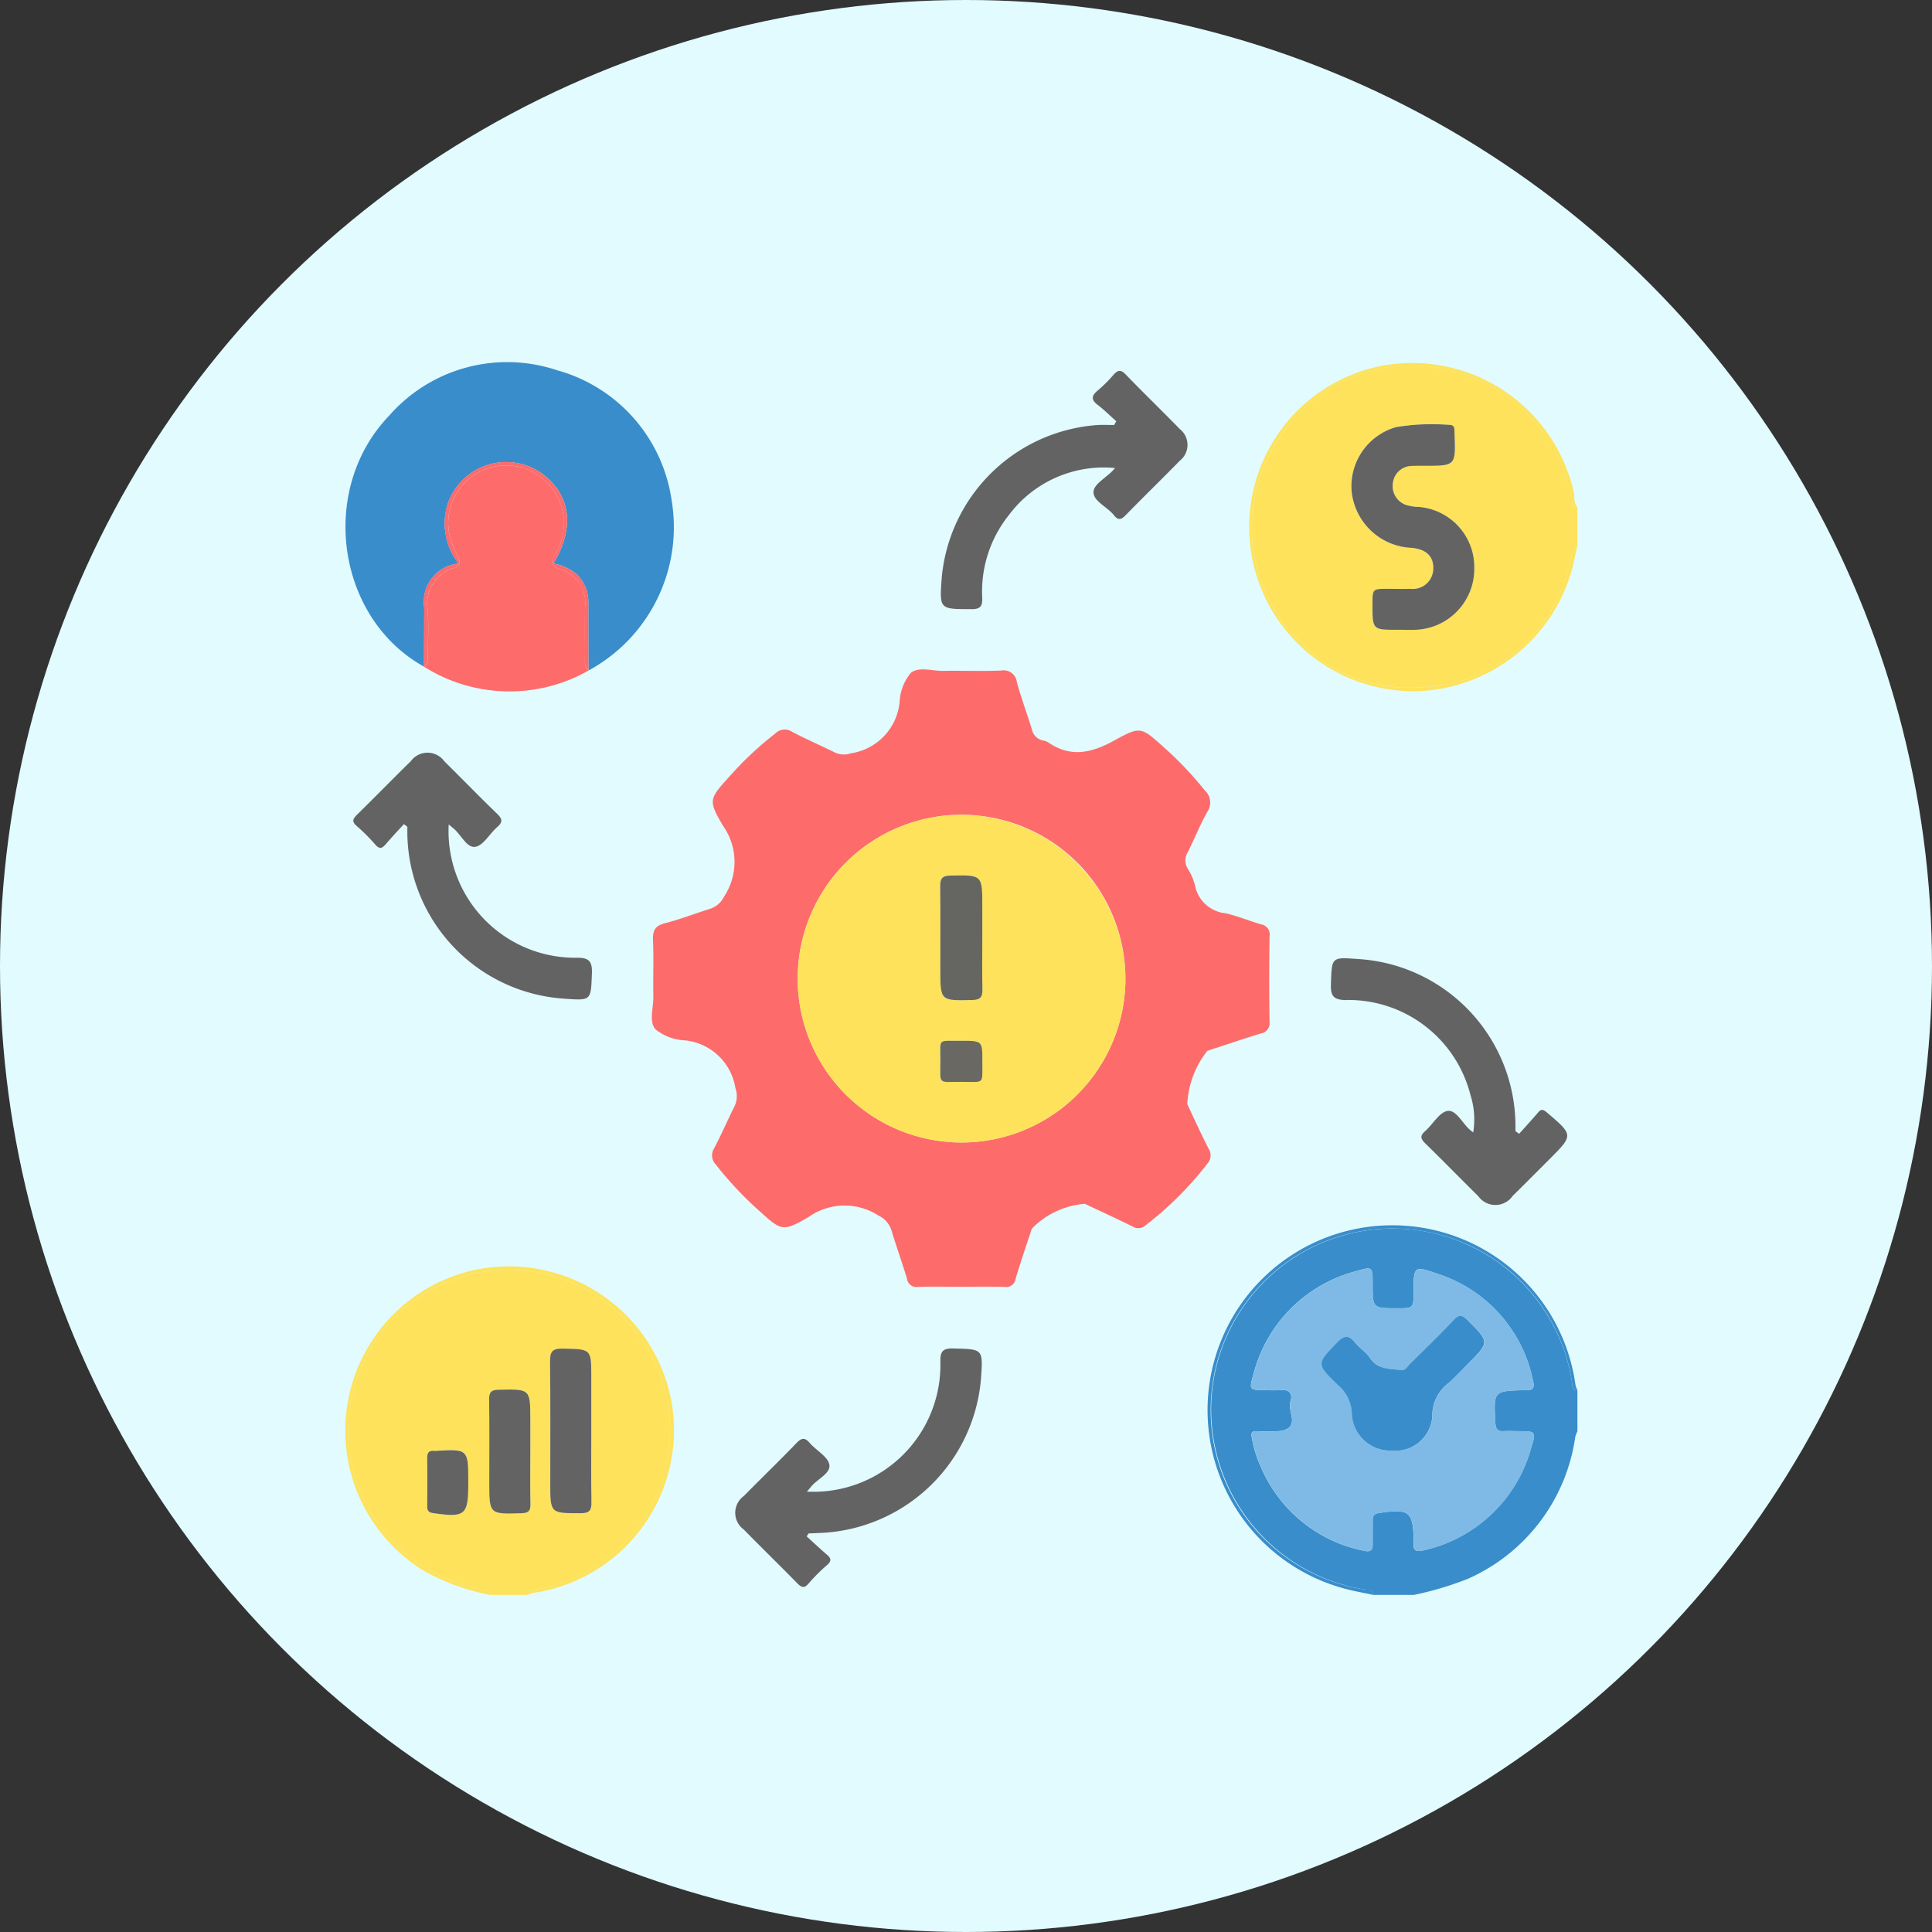 <svg xmlns="http://www.w3.org/2000/svg" xmlns:xlink="http://www.w3.org/1999/xlink" width="112" height="112" viewBox="0 0 112 112">
  <rect x="0" y="0" width="112" height="112" fill="#333333" stroke="none"/>
  <defs>
    <clipPath id="clip-path">
      <rect id="Rectángulo_300788" data-name="Rectángulo 300788" width="71.445" height="71.459" fill="none"/>
    </clipPath>
  </defs>
  <g id="Grupo_886469" data-name="Grupo 886469" transform="translate(-393 -3433)">
    <circle id="Elipse_6594" data-name="Elipse 6594" cx="56" cy="56" r="56" transform="translate(393 3433)" fill="#e1fbff"/>
    <g id="Grupo_886053" data-name="Grupo 886053" transform="translate(413 3454)">
      <g id="Grupo_886053-2" data-name="Grupo 886053" clip-path="url(#clip-path)">
        <path id="Trazado_600728" data-name="Trazado 600728" d="M370.068,9.1a9.382,9.382,0,0,0-8.258-7.627,8.88,8.88,0,0,0-8.094,3.33,9.238,9.238,0,0,0,.443,12.455,8.735,8.735,0,0,0,6.96,2.806,9.127,9.127,0,0,0,8.43-5.833,8.542,8.542,0,0,0,.508-1.807c.045-.218-.039-.545.34-.58V9.614c-.356-.01-.3-.311-.33-.511m-9.016,7.616c-.347.02-.7,0-1.045,0-1.5.006-1.5.006-1.494-1.468,0-.9,0-.9.881-.905.441,0,.883.009,1.324,0a1.187,1.187,0,0,0,1.32-1.132c.03-.746-.4-1.169-1.265-1.245a3.646,3.646,0,0,1-3.47-3.3,3.567,3.567,0,0,1,2.569-3.695,12.574,12.574,0,0,1,3.118-.129.24.24,0,0,1,.271.249c.005.093.006.186.009.278.07,1.841.07,1.84-1.758,1.842-.232,0-.465,0-.7.007a1.119,1.119,0,0,0-1.121,1.036,1.151,1.151,0,0,0,.874,1.256,2.534,2.534,0,0,0,.546.083,3.5,3.5,0,0,1,3.306,3.547,3.536,3.536,0,0,1-3.368,3.573" transform="translate(-298.952 -1.214)" fill="#fee25b"/>
        <path id="Trazado_600729" data-name="Trazado 600729" d="M358.566.312a9.52,9.52,0,0,0,2.151,18.905,9.643,9.643,0,0,0,8.478-7.066c.105-.446.2-.894.3-1.341-.379.035-.3.362-.34.581a8.544,8.544,0,0,1-.508,1.807,9.128,9.128,0,0,1-8.43,5.833,8.735,8.735,0,0,1-6.96-2.806,9.238,9.238,0,0,1-.443-12.455,8.88,8.88,0,0,1,8.094-3.33,9.381,9.381,0,0,1,8.258,7.627c.034.2-.026.5.33.511-.232-.246-.146-.575-.207-.861a9.6,9.6,0,0,0-10.725-7.4" transform="translate(-298.054 -0.177)" fill="#fee25b"/>
        <path id="Trazado_600730" data-name="Trazado 600730" d="M12.207,370.39a9.333,9.333,0,0,0-.109-18.4A9.3,9.3,0,0,0,1.288,361.9a9.422,9.422,0,0,0,7.453,8.441c.258.056.638-.059.719.368h2.232c.013-.359.312-.283.515-.32m1.467-13.959c1.679.03,1.679,0,1.679,1.66v3.061c0,1.391-.016,2.783.009,4.174.008.461-.1.645-.606.646-1.782,0-1.782.025-1.782-1.753,0-2.342.015-4.684-.012-7.026-.006-.548.1-.772.712-.761m-5.455,7.832c0,1.83-.182,1.974-2.042,1.7-.285-.042-.338-.169-.337-.408,0-.93.008-1.859,0-2.789,0-.294.1-.439.4-.409a.454.454,0,0,0,.07,0c1.908-.111,1.908-.111,1.908,1.834Zm3.092,1.706c-1.871.06-1.871.072-1.871-1.8,0-1.6.013-3.2-.008-4.8-.006-.423.125-.549.551-.559,1.836-.041,1.836-.055,1.836,1.769v1.877c0,1-.015,1.993.007,2.989.009.394-.124.506-.515.518" transform="translate(-1.074 -299.251)" fill="#fee25b"/>
        <path id="Trazado_600731" data-name="Trazado 600731" d="M18.97,358.568a9.581,9.581,0,0,0-11.544-7.877,9.53,9.53,0,0,0-2.738,17.488,13.221,13.221,0,0,0,3.7,1.33c-.081-.427-.46-.312-.719-.368A9.422,9.422,0,0,1,.214,360.7a9.3,9.3,0,0,1,10.81-9.914,9.333,9.333,0,0,1,.109,18.4c-.2.037-.5-.038-.515.32a1,1,0,0,1,.246-.111,9.53,9.53,0,0,0,8.106-10.829" transform="translate(0 -298.049)" fill="#fee25b"/>
        <path id="Trazado_600732" data-name="Trazado 600732" d="M356.9,347.867a1.578,1.578,0,0,1,.121-.31v-2.372c-.359-.013-.283-.312-.32-.515a10.524,10.524,0,0,0-20.867.64,10.57,10.57,0,0,0,8.813,11.414c.2.03.5-.04.515.319h2.372a18.385,18.385,0,0,0,3.164-.946,10.627,10.627,0,0,0,6.2-8.231m-9.371,6.115a.632.632,0,0,0,0-.07c-.033-1.718-.236-1.873-2.006-1.618-.318.046-.372.2-.369.464.005.442-.009.884,0,1.325.01.38-.138.491-.511.4a8.238,8.238,0,0,1-6.023-4.979,6.7,6.7,0,0,1-.469-1.553c-.1-.41.116-.4.3-.4a8.118,8.118,0,0,0,1.392-.017c1.145-.217.35-1.132.542-1.7.137-.4-.026-.728-.568-.665a7.277,7.277,0,0,1-.836.005c-.989,0-1.007-.006-.737-.931a8.3,8.3,0,0,1,5.957-5.969c.943-.277.948-.261.949.711,0,1.443,0,1.443,1.414,1.441.959,0,.959,0,.96-.957,0-1.485.015-1.523,1.417-1.031a8.2,8.2,0,0,1,5.51,6.209c.085.353.025.548-.377.526-.046,0-.093,0-.139,0-1.781.052-1.772.052-1.671,1.886.019.351.117.517.486.491.278-.019.558,0,.837,0,1.024,0,1.058.012.744,1a8.34,8.34,0,0,1-6.194,5.9c-.487.126-.657.01-.613-.471" transform="translate(-285.576 -285.584)" fill="#398dcb"/>
        <path id="Trazado_600733" data-name="Trazado 600733" d="M343.437,355.588a10.525,10.525,0,1,1,3.413-20.771,10.459,10.459,0,0,1,8.64,8.717c.037.2-.039.5.32.515a1.656,1.656,0,0,1-.114-.32A10.714,10.714,0,1,0,342.537,355.6c.468.116.943.2,1.415.3-.013-.359-.312-.289-.515-.319" transform="translate(-284.365 -284.448)" fill="#398dcb"/>
        <path id="Trazado_600734" data-name="Trazado 600734" d="M151.251,146.86c-.425-.851-.827-1.714-1.228-2.576a5.388,5.388,0,0,1,1.153-3.081,5.378,5.378,0,0,1,.527-.18c.86-.281,1.716-.574,2.581-.837a.6.6,0,0,0,.508-.681c-.027-1.65-.024-3.3,0-4.95a.592.592,0,0,0-.489-.694c-.692-.2-1.36-.482-2.058-.642a2.008,2.008,0,0,1-1.783-1.646,3.289,3.289,0,0,0-.42-.952.884.884,0,0,1-.006-.916c.4-.787.72-1.614,1.155-2.378a.949.949,0,0,0-.151-1.231,20.974,20.974,0,0,0-2.4-2.523c-1.284-1.145-1.325-1.215-2.828-.383-1.3.723-2.525,1.03-3.841.129a.913.913,0,0,0-.324-.121.821.821,0,0,1-.636-.652c-.281-.908-.613-1.8-.868-2.717a.768.768,0,0,0-.906-.682c-1.113.048-2.231,0-3.346.02-.646.011-1.442-.262-1.894.115a2.861,2.861,0,0,0-.653,1.713,3.327,3.327,0,0,1-2.826,2.95,1.231,1.231,0,0,1-.923-.047c-.833-.409-1.686-.78-2.506-1.213a.755.755,0,0,0-.936.1,19.779,19.779,0,0,0-2.643,2.472c-1.19,1.322-1.29,1.382-.41,2.876a3.641,3.641,0,0,1,.066,4.126,1.37,1.37,0,0,1-.787.694c-.885.278-1.753.616-2.65.847-.569.146-.7.429-.679.975.044,1.091,0,2.184.019,3.276.012.645-.266,1.441.12,1.892a2.914,2.914,0,0,0,1.718.643,3.3,3.3,0,0,1,2.921,2.774,1.374,1.374,0,0,1-.055,1.053c-.406.809-.763,1.642-1.186,2.442a.752.752,0,0,0,.108.934,20.108,20.108,0,0,0,2.473,2.643c1.319,1.19,1.37,1.278,2.882.407a3.609,3.609,0,0,1,4.062-.1,1.429,1.429,0,0,1,.749.823c.289.954.627,1.894.914,2.848a.55.55,0,0,0,.635.468c.836-.026,1.673-.008,2.51-.008s1.674-.017,2.51.008a.548.548,0,0,0,.638-.463c.291-.978.62-1.944.942-2.913a4.812,4.812,0,0,1,3.074-1.441c.108.041.209.1.314.15.818.387,1.642.761,2.451,1.165a.617.617,0,0,0,.751-.067,19.542,19.542,0,0,0,3.592-3.582.71.71,0,0,0,.058-.875m-14.35-.345a9.5,9.5,0,1,1,9.536-9.473,9.5,9.5,0,0,1-9.536,9.473" transform="translate(-101.194 -101.275)" fill="#fe6b6b"/>
        <path id="Trazado_600735" data-name="Trazado 600735" d="M19.08,7.971A9.168,9.168,0,0,0,12.434.462,9.094,9.094,0,0,0,2.708,3.1C-1.4,7.37-.35,14.833,4.733,17.648q.006-1.709.012-3.417a2.228,2.228,0,0,1,2-2.56,3.742,3.742,0,0,1-.655-3.409,3.576,3.576,0,0,1,5.884-1.472c1.3,1.238,1.405,2.978.257,4.884a2.751,2.751,0,0,1,1.386.656,2.193,2.193,0,0,1,.64,1.569c0,1.325,0,2.65.007,3.975a9.452,9.452,0,0,0,4.816-9.9" transform="translate(-0.15 -0.001)" fill="#398dcb"/>
        <path id="Trazado_600736" data-name="Trazado 600736" d="M39.985,51.1c-.01-.93-.013-1.86,0-2.789A2.041,2.041,0,0,0,38.5,46.062c-.612-.185-.432-.527-.236-.9a3.353,3.353,0,0,0-4.218-4.819,3.325,3.325,0,0,0-1.879,3.913,6.046,6.046,0,0,0,.454,1.092c.157.311.086.545-.253.659a2.133,2.133,0,0,0-1.5,2.442c.049.834.018,1.673,0,2.51,0,.269.054.569-.222.764a9.285,9.285,0,0,0,9.531.227c-.256-.24-.193-.558-.2-.852" transform="translate(-26.067 -34.074)" fill="#fe6b6b"/>
        <path id="Trazado_600737" data-name="Trazado 600737" d="M39.533,45.227a2.752,2.752,0,0,0-1.387-.656c1.148-1.906,1.043-3.646-.257-4.884A3.576,3.576,0,0,0,32,41.159a3.742,3.742,0,0,0,.655,3.409,2.228,2.228,0,0,0-2,2.56q-.005,1.709-.012,3.417c.276-.2.217-.5.222-.764.014-.837.044-1.676,0-2.51a2.133,2.133,0,0,1,1.5-2.442c.339-.114.41-.348.253-.659a6.035,6.035,0,0,1-.454-1.092,3.325,3.325,0,0,1,1.879-3.913,3.353,3.353,0,0,1,4.218,4.819c-.2.375-.377.717.235.9a2.041,2.041,0,0,1,1.484,2.245c-.012.93-.009,1.859,0,2.789,0,.294-.06.612.2.852,0-1.325-.012-2.65-.007-3.975a2.193,2.193,0,0,0-.64-1.569" transform="translate(-26.066 -32.897)" fill="#fe6b6b"/>
        <path id="Trazado_600738" data-name="Trazado 600738" d="M163.938,382.32c-.651-.017-.764.21-.752.793a7.356,7.356,0,0,1-7.738,7.507c.138-.161.195-.226.249-.292.358-.439,1.135-.762,1.054-1.262-.076-.469-.759-.826-1.137-1.265-.289-.334-.477-.3-.772.007-1,1.037-2.038,2.039-3.049,3.066a1.2,1.2,0,0,0-.012,1.939c1.027,1.044,2.075,2.068,3.1,3.112.233.236.4.337.66.028a10.706,10.706,0,0,1,1.084-1.084c.278-.243.211-.4-.025-.6-.4-.342-.778-.7-1.166-1.054l.112-.17c.293-.013.585-.024.878-.039a9.752,9.752,0,0,0,9.116-8.94c.121-1.733.12-1.7-1.605-1.743" transform="translate(-128.671 -325.15)" fill="#636363"/>
        <path id="Trazado_600739" data-name="Trazado 600739" d="M232.784,17.165c.5,0,.631-.169.615-.64a7.093,7.093,0,0,1,1.538-4.806,6.862,6.862,0,0,1,6.16-2.736c-.387.5-1.172.864-1.241,1.329-.085.57.79.911,1.181,1.41.227.29.407.27.664.007,1.039-1.065,2.107-2.1,3.147-3.166a1.166,1.166,0,0,0,.006-1.838c-1.037-1.066-2.11-2.1-3.142-3.17-.3-.309-.47-.239-.713.035a7.921,7.921,0,0,1-.889.885c-.364.3-.431.534-.018.849.379.289.719.629,1.076.946l-.121.219c-.316,0-.632-.014-.947,0a9.758,9.758,0,0,0-9.049,8.857c-.134,1.838-.134,1.819,1.734,1.816" transform="translate(-196.458 -2.851)" fill="#636363"/>
        <path id="Trazado_600740" data-name="Trazado 600740" d="M16.1,163.272a7.339,7.339,0,0,1-7.374-7.73c.153.129.217.184.282.238.438.361.765,1.136,1.258,1.061.467-.071.827-.756,1.264-1.137.319-.278.331-.462.012-.769-1.039-1-2.039-2.038-3.067-3.048a1.2,1.2,0,0,0-1.94-.017c-1.045,1.026-2.069,2.074-3.114,3.1-.234.231-.344.393-.032.661a10.737,10.737,0,0,1,1.084,1.084c.239.274.394.221.6-.02.341-.4.7-.781,1.055-1.17l.2.152c0,.138,0,.276,0,.414a9.724,9.724,0,0,0,9.084,9.552c1.6.117,1.552.115,1.616-1.465.031-.756-.218-.915-.925-.907" transform="translate(-2.714 -128.75)" fill="#636363"/>
        <path id="Trazado_600741" data-name="Trazado 600741" d="M383.124,233.452a7.3,7.3,0,0,1,7.18,5.5,4.7,4.7,0,0,1,.162,2.178c-.1-.078-.136-.106-.172-.136-.454-.38-.807-1.179-1.309-1.11-.481.066-.86.782-1.314,1.178-.322.281-.236.458.028.716,1.031,1.007,2.038,2.039,3.064,3.051a1.217,1.217,0,0,0,1.988-.016c.714-.7,1.416-1.412,2.123-2.118,1.413-1.413,1.408-1.407-.146-2.729-.207-.176-.324-.2-.5.007-.359.419-.731.826-1.1,1.238l-.214-.156c0-.136,0-.272,0-.408a9.714,9.714,0,0,0-9.137-9.57c-1.544-.113-1.505-.112-1.56,1.454-.025.72.167.917.905.928" transform="translate(-325.062 -196.482)" fill="#636363"/>
        <path id="Trazado_600742" data-name="Trazado 600742" d="M393.934,28.856a2.531,2.531,0,0,1-.546-.083,1.151,1.151,0,0,1-.874-1.256,1.119,1.119,0,0,1,1.121-1.036c.232-.01.464-.006.7-.007,1.828,0,1.828,0,1.758-1.842,0-.093,0-.186-.009-.278a.24.24,0,0,0-.271-.249,12.567,12.567,0,0,0-3.118.129,3.567,3.567,0,0,0-2.569,3.695,3.646,3.646,0,0,0,3.47,3.3c.865.076,1.3.5,1.265,1.245a1.187,1.187,0,0,1-1.32,1.132c-.441.012-.882,0-1.324,0-.88,0-.88,0-.881.905,0,1.475,0,1.475,1.494,1.468.348,0,.7.017,1.045,0A3.536,3.536,0,0,0,397.24,32.4a3.5,3.5,0,0,0-3.306-3.547" transform="translate(-331.773 -20.471)" fill="#646363"/>
        <path id="Trazado_600743" data-name="Trazado 600743" d="M79.508,390.179c0,1.778,0,1.758,1.782,1.753.511,0,.614-.186.606-.646-.025-1.391-.009-2.783-.009-4.174v-3.061c0-1.659,0-1.629-1.679-1.66-.613-.011-.718.214-.712.761.027,2.342.012,4.684.012,7.026" transform="translate(-67.609 -325.211)" fill="#636363"/>
        <path id="Trazado_600744" data-name="Trazado 600744" d="M58.271,401.92v-1.877c0-1.824,0-1.81-1.836-1.769-.425.009-.556.135-.551.559.021,1.6.008,3.2.008,4.8,0,1.87,0,1.859,1.871,1.8.391-.013.524-.124.515-.518-.023-1-.007-1.993-.007-2.989" transform="translate(-47.528 -338.71)" fill="#636363"/>
        <path id="Trazado_600745" data-name="Trazado 600745" d="M32.325,421.819a.454.454,0,0,1-.07,0c-.3-.03-.407.115-.4.409.01.929.007,1.859,0,2.789,0,.239.052.366.337.408,1.86.271,2.042.128,2.042-1.7v-.07c0-1.945,0-1.945-1.908-1.834" transform="translate(-27.089 -358.71)" fill="#636363"/>
        <path id="Trazado_600746" data-name="Trazado 600746" d="M367.489,361.779c.315-.987.28-1-.744-1-.279,0-.559-.016-.837,0-.368.025-.466-.14-.486-.491-.1-1.834-.11-1.833,1.671-1.886.047,0,.093,0,.14,0,.4.021.462-.173.377-.526a8.2,8.2,0,0,0-5.51-6.209c-1.4-.491-1.415-.454-1.417,1.031,0,.956,0,.956-.96.957-1.414,0-1.414,0-1.414-1.441,0-.973-.005-.988-.948-.711a8.3,8.3,0,0,0-5.957,5.969c-.271.925-.252.93.736.931a7.326,7.326,0,0,0,.836-.005c.542-.062.705.262.569.665-.192.568.6,1.482-.542,1.7a8.137,8.137,0,0,1-1.392.017c-.186,0-.4-.011-.3.4a6.688,6.688,0,0,0,.469,1.552,8.238,8.238,0,0,0,6.023,4.979c.374.09.522-.021.511-.4-.012-.441,0-.883,0-1.325,0-.261.051-.418.369-.464,1.77-.255,1.972-.1,2.005,1.618a.62.62,0,0,1,0,.07c-.044.481.126.6.613.471a8.34,8.34,0,0,0,6.194-5.9m-3.681-4.881c-.361.361-.708.739-1.088,1.08a2.344,2.344,0,0,0-.956,1.946,2.142,2.142,0,0,1-2.34,1.98,2.24,2.24,0,0,1-2.323-2.115,2.237,2.237,0,0,0-.84-1.712c-1.238-1.207-1.208-1.2,0-2.451.419-.435.678-.415,1.035.026.262.323.641.559.868.9.447.674,1.145.595,1.787.691.237.035.353-.2.5-.339.858-.85,1.728-1.69,2.556-2.568.324-.344.5-.3.813.012,1.269,1.273,1.28,1.262-.008,2.55" transform="translate(-298.73 -298.813)" fill="#7ebae5"/>
        <path id="Trazado_600747" data-name="Trazado 600747" d="M184.859,175.424a9.5,9.5,0,1,0,9.49,9.536,9.569,9.569,0,0,0-9.49-9.536m0,15.485c-1.424,0-1.239.211-1.24-1.257,0-1.324-.18-1.1,1.225-1.124,1.21,0,1.215,0,1.208,1.214-.007,1.353.149,1.17-1.193,1.168m.617-4.745c-1.858.043-1.858.059-1.858-1.781,0-1.6.011-3.207-.007-4.811,0-.433.106-.612.582-.622,1.858-.038,1.858-.055,1.858,1.78q0,.941,0,1.882c0,.976-.016,1.953.007,2.928.01.435-.108.612-.582.623" transform="translate(-149.106 -149.192)" fill="#fee25b"/>
        <path id="Trazado_600748" data-name="Trazado 600748" d="M386.265,369.938c-.828.878-1.7,1.718-2.556,2.568-.143.142-.259.374-.5.339-.642-.1-1.34-.017-1.787-.691-.227-.342-.606-.578-.868-.9-.357-.441-.616-.46-1.035-.026-1.207,1.254-1.237,1.245,0,2.452a2.236,2.236,0,0,1,.84,1.712,2.241,2.241,0,0,0,2.323,2.115,2.142,2.142,0,0,0,2.341-1.98,2.343,2.343,0,0,1,.956-1.946c.38-.341.726-.719,1.088-1.08,1.288-1.288,1.277-1.277.008-2.55-.312-.313-.489-.356-.813-.012" transform="translate(-321.991 -314.415)" fill="#398dcb"/>
        <path id="Trazado_600749" data-name="Trazado 600749" d="M233.2,202.615v-1.882c0-1.835,0-1.818-1.858-1.78-.477.01-.587.189-.582.622.017,1.6.007,3.207.007,4.811,0,1.84,0,1.824,1.858,1.781.475-.011.593-.188.582-.623-.023-.976-.007-1.952-.007-2.928" transform="translate(-196.255 -169.195)" fill="#656562"/>
        <path id="Trazado_600750" data-name="Trazado 600750" d="M233.206,264.264c.007-1.214,0-1.214-1.208-1.214-1.405.023-1.225-.2-1.225,1.124,0,1.468-.185,1.254,1.24,1.257,1.343,0,1.186.186,1.193-1.168" transform="translate(-196.258 -223.714)" fill="#696862"/>
      </g>
    </g>
  </g>
</svg>
